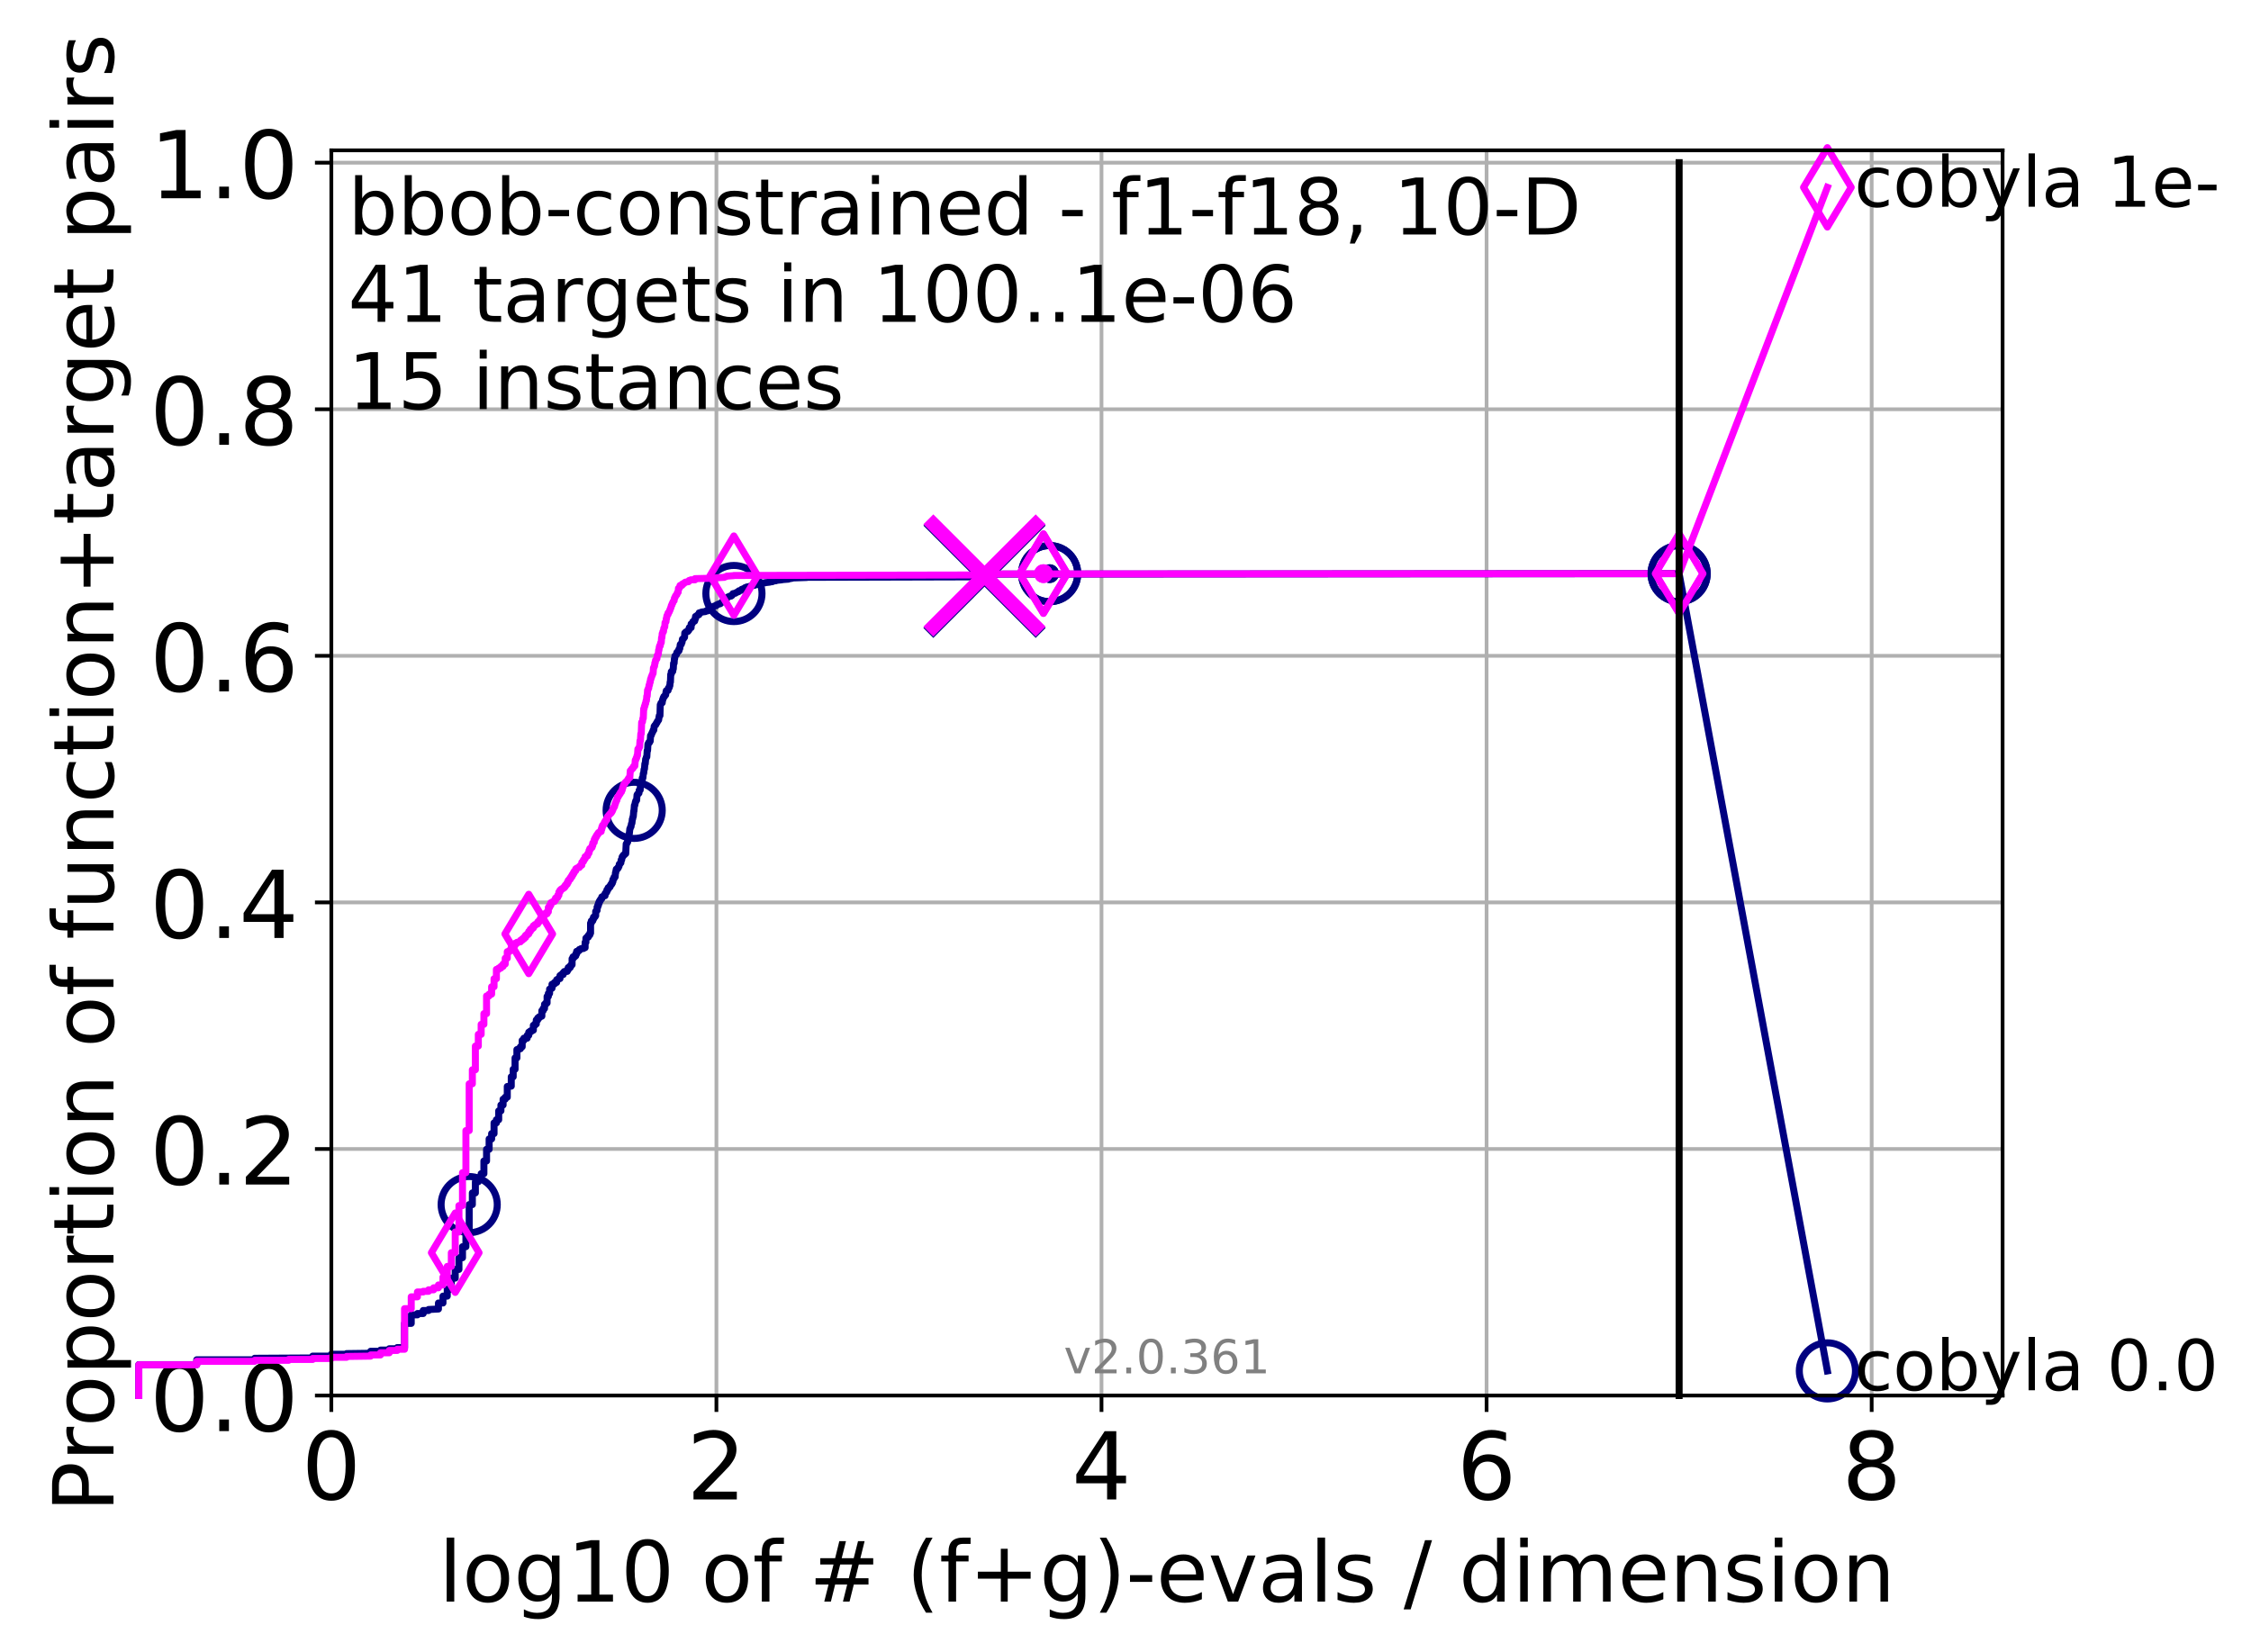 <?xml version="1.0" encoding="utf-8" standalone="no"?>
<!DOCTYPE svg PUBLIC "-//W3C//DTD SVG 1.1//EN"
  "http://www.w3.org/Graphics/SVG/1.1/DTD/svg11.dtd">
<!-- Created with matplotlib (http://matplotlib.org/) -->
<svg height="353pt" version="1.1" viewBox="0 0 481 353" width="481pt" xmlns="http://www.w3.org/2000/svg" xmlns:xlink="http://www.w3.org/1999/xlink">
 <defs>
  <style type="text/css">
*{stroke-linecap:butt;stroke-linejoin:round;}
  </style>
 </defs>
 <g id="figure_1">
  <g id="patch_1">
   <path d="M 0 353.222 
L 481.578 353.222 
L 481.578 0 
L 0 0 
z
" style="fill:#ffffff;"/>
  </g>
  <g id="axes_1">
   <g id="patch_2">
    <path d="M 70.8 298.245 
L 427.92 298.245 
L 427.92 32.133 
L 70.8 32.133 
z
" style="fill:#ffffff;"/>
   </g>
   <g id="matplotlib.axis_1">
    <g id="xtick_1">
     <g id="line2d_1">
      <path clip-path="url(#p3e6b90b624)" d="M 70.8 298.245 
L 70.8 32.133 
" style="fill:none;stroke:#b0b0b0;stroke-linecap:square;stroke-width:0.8;"/>
     </g>
     <g id="line2d_2">
      <defs>
       <path d="M 0 0 
L 0 3.5 
" id="m25ae0728e3" style="stroke:#000000;stroke-width:0.8;"/>
      </defs>
      <g>
       <use style="stroke:#000000;stroke-width:0.8;" x="70.8" xlink:href="#m25ae0728e3" y="298.245"/>
      </g>
     </g>
     <g id="text_1">
      <!-- 0 -->
      <defs>
       <path d="M 31.781 66.406 
Q 24.172 66.406 20.328 58.906 
Q 16.5 51.422 16.5 36.375 
Q 16.5 21.391 20.328 13.891 
Q 24.172 6.391 31.781 6.391 
Q 39.453 6.391 43.281 13.891 
Q 47.125 21.391 47.125 36.375 
Q 47.125 51.422 43.281 58.906 
Q 39.453 66.406 31.781 66.406 
z
M 31.781 74.219 
Q 44.047 74.219 50.516 64.516 
Q 56.984 54.828 56.984 36.375 
Q 56.984 17.969 50.516 8.266 
Q 44.047 -1.422 31.781 -1.422 
Q 19.531 -1.422 13.062 8.266 
Q 6.594 17.969 6.594 36.375 
Q 6.594 54.828 13.062 64.516 
Q 19.531 74.219 31.781 74.219 
z
" id="DejaVuSans-30"/>
      </defs>
      <g transform="translate(64.438 320.442)scale(0.2 -0.2)">
       <use xlink:href="#DejaVuSans-30"/>
      </g>
     </g>
    </g>
    <g id="xtick_2">
     <g id="line2d_3">
      <path clip-path="url(#p3e6b90b624)" d="M 153.086 298.245 
L 153.086 32.133 
" style="fill:none;stroke:#b0b0b0;stroke-linecap:square;stroke-width:0.8;"/>
     </g>
     <g id="line2d_4">
      <g>
       <use style="stroke:#000000;stroke-width:0.8;" x="153.086" xlink:href="#m25ae0728e3" y="298.245"/>
      </g>
     </g>
     <g id="text_2">
      <!-- 2 -->
      <defs>
       <path d="M 19.188 8.297 
L 53.609 8.297 
L 53.609 0 
L 7.328 0 
L 7.328 8.297 
Q 12.938 14.109 22.625 23.891 
Q 32.328 33.688 34.812 36.531 
Q 39.547 41.844 41.422 45.531 
Q 43.312 49.219 43.312 52.781 
Q 43.312 58.594 39.234 62.25 
Q 35.156 65.922 28.609 65.922 
Q 23.969 65.922 18.812 64.312 
Q 13.672 62.703 7.812 59.422 
L 7.812 69.391 
Q 13.766 71.781 18.938 73 
Q 24.125 74.219 28.422 74.219 
Q 39.75 74.219 46.484 68.547 
Q 53.219 62.891 53.219 53.422 
Q 53.219 48.922 51.531 44.891 
Q 49.859 40.875 45.406 35.406 
Q 44.188 33.984 37.641 27.219 
Q 31.109 20.453 19.188 8.297 
z
" id="DejaVuSans-32"/>
      </defs>
      <g transform="translate(146.723 320.442)scale(0.2 -0.2)">
       <use xlink:href="#DejaVuSans-32"/>
      </g>
     </g>
    </g>
    <g id="xtick_3">
     <g id="line2d_5">
      <path clip-path="url(#p3e6b90b624)" d="M 235.371 298.245 
L 235.371 32.133 
" style="fill:none;stroke:#b0b0b0;stroke-linecap:square;stroke-width:0.8;"/>
     </g>
     <g id="line2d_6">
      <g>
       <use style="stroke:#000000;stroke-width:0.8;" x="235.371" xlink:href="#m25ae0728e3" y="298.245"/>
      </g>
     </g>
     <g id="text_3">
      <!-- 4 -->
      <defs>
       <path d="M 37.797 64.312 
L 12.891 25.391 
L 37.797 25.391 
z
M 35.203 72.906 
L 47.609 72.906 
L 47.609 25.391 
L 58.016 25.391 
L 58.016 17.188 
L 47.609 17.188 
L 47.609 0 
L 37.797 0 
L 37.797 17.188 
L 4.891 17.188 
L 4.891 26.703 
z
" id="DejaVuSans-34"/>
      </defs>
      <g transform="translate(229.009 320.442)scale(0.2 -0.2)">
       <use xlink:href="#DejaVuSans-34"/>
      </g>
     </g>
    </g>
    <g id="xtick_4">
     <g id="line2d_7">
      <path clip-path="url(#p3e6b90b624)" d="M 317.657 298.245 
L 317.657 32.133 
" style="fill:none;stroke:#b0b0b0;stroke-linecap:square;stroke-width:0.8;"/>
     </g>
     <g id="line2d_8">
      <g>
       <use style="stroke:#000000;stroke-width:0.8;" x="317.657" xlink:href="#m25ae0728e3" y="298.245"/>
      </g>
     </g>
     <g id="text_4">
      <!-- 6 -->
      <defs>
       <path d="M 33.016 40.375 
Q 26.375 40.375 22.484 35.828 
Q 18.609 31.297 18.609 23.391 
Q 18.609 15.531 22.484 10.953 
Q 26.375 6.391 33.016 6.391 
Q 39.656 6.391 43.531 10.953 
Q 47.406 15.531 47.406 23.391 
Q 47.406 31.297 43.531 35.828 
Q 39.656 40.375 33.016 40.375 
z
M 52.594 71.297 
L 52.594 62.312 
Q 48.875 64.062 45.094 64.984 
Q 41.312 65.922 37.594 65.922 
Q 27.828 65.922 22.672 59.328 
Q 17.531 52.734 16.797 39.406 
Q 19.672 43.656 24.016 45.922 
Q 28.375 48.188 33.594 48.188 
Q 44.578 48.188 50.953 41.516 
Q 57.328 34.859 57.328 23.391 
Q 57.328 12.156 50.688 5.359 
Q 44.047 -1.422 33.016 -1.422 
Q 20.359 -1.422 13.672 8.266 
Q 6.984 17.969 6.984 36.375 
Q 6.984 53.656 15.188 63.938 
Q 23.391 74.219 37.203 74.219 
Q 40.922 74.219 44.703 73.484 
Q 48.484 72.75 52.594 71.297 
z
" id="DejaVuSans-36"/>
      </defs>
      <g transform="translate(311.295 320.442)scale(0.2 -0.2)">
       <use xlink:href="#DejaVuSans-36"/>
      </g>
     </g>
    </g>
    <g id="xtick_5">
     <g id="line2d_9">
      <path clip-path="url(#p3e6b90b624)" d="M 399.943 298.245 
L 399.943 32.133 
" style="fill:none;stroke:#b0b0b0;stroke-linecap:square;stroke-width:0.8;"/>
     </g>
     <g id="line2d_10">
      <g>
       <use style="stroke:#000000;stroke-width:0.8;" x="399.943" xlink:href="#m25ae0728e3" y="298.245"/>
      </g>
     </g>
     <g id="text_5">
      <!-- 8 -->
      <defs>
       <path d="M 31.781 34.625 
Q 24.75 34.625 20.719 30.859 
Q 16.703 27.094 16.703 20.516 
Q 16.703 13.922 20.719 10.156 
Q 24.75 6.391 31.781 6.391 
Q 38.812 6.391 42.859 10.172 
Q 46.922 13.969 46.922 20.516 
Q 46.922 27.094 42.891 30.859 
Q 38.875 34.625 31.781 34.625 
z
M 21.922 38.812 
Q 15.578 40.375 12.031 44.719 
Q 8.5 49.078 8.5 55.328 
Q 8.5 64.062 14.719 69.141 
Q 20.953 74.219 31.781 74.219 
Q 42.672 74.219 48.875 69.141 
Q 55.078 64.062 55.078 55.328 
Q 55.078 49.078 51.531 44.719 
Q 48 40.375 41.703 38.812 
Q 48.828 37.156 52.797 32.312 
Q 56.781 27.484 56.781 20.516 
Q 56.781 9.906 50.312 4.234 
Q 43.844 -1.422 31.781 -1.422 
Q 19.734 -1.422 13.25 4.234 
Q 6.781 9.906 6.781 20.516 
Q 6.781 27.484 10.781 32.312 
Q 14.797 37.156 21.922 38.812 
z
M 18.312 54.391 
Q 18.312 48.734 21.844 45.562 
Q 25.391 42.391 31.781 42.391 
Q 38.141 42.391 41.719 45.562 
Q 45.312 48.734 45.312 54.391 
Q 45.312 60.062 41.719 63.234 
Q 38.141 66.406 31.781 66.406 
Q 25.391 66.406 21.844 63.234 
Q 18.312 60.062 18.312 54.391 
z
" id="DejaVuSans-38"/>
      </defs>
      <g transform="translate(393.58 320.442)scale(0.2 -0.2)">
       <use xlink:href="#DejaVuSans-38"/>
      </g>
     </g>
    </g>
    <g id="text_6">
     <!-- log10 of # (f+g)-evals / dimension -->
     <defs>
      <path d="M 9.422 75.984 
L 18.406 75.984 
L 18.406 0 
L 9.422 0 
z
" id="DejaVuSans-6c"/>
      <path d="M 30.609 48.391 
Q 23.391 48.391 19.188 42.75 
Q 14.984 37.109 14.984 27.297 
Q 14.984 17.484 19.156 11.844 
Q 23.344 6.203 30.609 6.203 
Q 37.797 6.203 41.984 11.859 
Q 46.188 17.531 46.188 27.297 
Q 46.188 37.016 41.984 42.703 
Q 37.797 48.391 30.609 48.391 
z
M 30.609 56 
Q 42.328 56 49.016 48.375 
Q 55.719 40.766 55.719 27.297 
Q 55.719 13.875 49.016 6.219 
Q 42.328 -1.422 30.609 -1.422 
Q 18.844 -1.422 12.172 6.219 
Q 5.516 13.875 5.516 27.297 
Q 5.516 40.766 12.172 48.375 
Q 18.844 56 30.609 56 
z
" id="DejaVuSans-6f"/>
      <path d="M 45.406 27.984 
Q 45.406 37.75 41.375 43.109 
Q 37.359 48.484 30.078 48.484 
Q 22.859 48.484 18.828 43.109 
Q 14.797 37.75 14.797 27.984 
Q 14.797 18.266 18.828 12.891 
Q 22.859 7.516 30.078 7.516 
Q 37.359 7.516 41.375 12.891 
Q 45.406 18.266 45.406 27.984 
z
M 54.391 6.781 
Q 54.391 -7.172 48.188 -13.984 
Q 42 -20.797 29.203 -20.797 
Q 24.469 -20.797 20.266 -20.094 
Q 16.062 -19.391 12.109 -17.922 
L 12.109 -9.188 
Q 16.062 -11.328 19.922 -12.344 
Q 23.781 -13.375 27.781 -13.375 
Q 36.625 -13.375 41.016 -8.766 
Q 45.406 -4.156 45.406 5.172 
L 45.406 9.625 
Q 42.625 4.781 38.281 2.391 
Q 33.938 0 27.875 0 
Q 17.828 0 11.672 7.656 
Q 5.516 15.328 5.516 27.984 
Q 5.516 40.672 11.672 48.328 
Q 17.828 56 27.875 56 
Q 33.938 56 38.281 53.609 
Q 42.625 51.219 45.406 46.391 
L 45.406 54.688 
L 54.391 54.688 
z
" id="DejaVuSans-67"/>
      <path d="M 12.406 8.297 
L 28.516 8.297 
L 28.516 63.922 
L 10.984 60.406 
L 10.984 69.391 
L 28.422 72.906 
L 38.281 72.906 
L 38.281 8.297 
L 54.391 8.297 
L 54.391 0 
L 12.406 0 
z
" id="DejaVuSans-31"/>
      <path id="DejaVuSans-20"/>
      <path d="M 37.109 75.984 
L 37.109 68.5 
L 28.516 68.5 
Q 23.688 68.5 21.797 66.547 
Q 19.922 64.594 19.922 59.516 
L 19.922 54.688 
L 34.719 54.688 
L 34.719 47.703 
L 19.922 47.703 
L 19.922 0 
L 10.891 0 
L 10.891 47.703 
L 2.297 47.703 
L 2.297 54.688 
L 10.891 54.688 
L 10.891 58.5 
Q 10.891 67.625 15.141 71.797 
Q 19.391 75.984 28.609 75.984 
z
" id="DejaVuSans-66"/>
      <path d="M 51.125 44 
L 36.922 44 
L 32.812 27.688 
L 47.125 27.688 
z
M 43.797 71.781 
L 38.719 51.516 
L 52.984 51.516 
L 58.109 71.781 
L 65.922 71.781 
L 60.891 51.516 
L 76.125 51.516 
L 76.125 44 
L 58.984 44 
L 54.984 27.688 
L 70.516 27.688 
L 70.516 20.219 
L 53.078 20.219 
L 48 0 
L 40.188 0 
L 45.219 20.219 
L 30.906 20.219 
L 25.875 0 
L 18.016 0 
L 23.094 20.219 
L 7.719 20.219 
L 7.719 27.688 
L 24.906 27.688 
L 29 44 
L 13.281 44 
L 13.281 51.516 
L 30.906 51.516 
L 35.891 71.781 
z
" id="DejaVuSans-23"/>
      <path d="M 31 75.875 
Q 24.469 64.656 21.281 53.656 
Q 18.109 42.672 18.109 31.391 
Q 18.109 20.125 21.312 9.062 
Q 24.516 -2 31 -13.188 
L 23.188 -13.188 
Q 15.875 -1.703 12.234 9.375 
Q 8.594 20.453 8.594 31.391 
Q 8.594 42.281 12.203 53.312 
Q 15.828 64.359 23.188 75.875 
z
" id="DejaVuSans-28"/>
      <path d="M 46 62.703 
L 46 35.5 
L 73.188 35.5 
L 73.188 27.203 
L 46 27.203 
L 46 0 
L 37.797 0 
L 37.797 27.203 
L 10.594 27.203 
L 10.594 35.5 
L 37.797 35.5 
L 37.797 62.703 
z
" id="DejaVuSans-2b"/>
      <path d="M 8.016 75.875 
L 15.828 75.875 
Q 23.141 64.359 26.781 53.312 
Q 30.422 42.281 30.422 31.391 
Q 30.422 20.453 26.781 9.375 
Q 23.141 -1.703 15.828 -13.188 
L 8.016 -13.188 
Q 14.5 -2 17.703 9.062 
Q 20.906 20.125 20.906 31.391 
Q 20.906 42.672 17.703 53.656 
Q 14.5 64.656 8.016 75.875 
z
" id="DejaVuSans-29"/>
      <path d="M 4.891 31.391 
L 31.203 31.391 
L 31.203 23.391 
L 4.891 23.391 
z
" id="DejaVuSans-2d"/>
      <path d="M 56.203 29.594 
L 56.203 25.203 
L 14.891 25.203 
Q 15.484 15.922 20.484 11.062 
Q 25.484 6.203 34.422 6.203 
Q 39.594 6.203 44.453 7.469 
Q 49.312 8.734 54.109 11.281 
L 54.109 2.781 
Q 49.266 0.734 44.188 -0.344 
Q 39.109 -1.422 33.891 -1.422 
Q 20.797 -1.422 13.156 6.188 
Q 5.516 13.812 5.516 26.812 
Q 5.516 40.234 12.766 48.109 
Q 20.016 56 32.328 56 
Q 43.359 56 49.781 48.891 
Q 56.203 41.797 56.203 29.594 
z
M 47.219 32.234 
Q 47.125 39.594 43.094 43.984 
Q 39.062 48.391 32.422 48.391 
Q 24.906 48.391 20.391 44.141 
Q 15.875 39.891 15.188 32.172 
z
" id="DejaVuSans-65"/>
      <path d="M 2.984 54.688 
L 12.5 54.688 
L 29.594 8.797 
L 46.688 54.688 
L 56.203 54.688 
L 35.688 0 
L 23.484 0 
z
" id="DejaVuSans-76"/>
      <path d="M 34.281 27.484 
Q 23.391 27.484 19.188 25 
Q 14.984 22.516 14.984 16.5 
Q 14.984 11.719 18.141 8.906 
Q 21.297 6.109 26.703 6.109 
Q 34.188 6.109 38.703 11.406 
Q 43.219 16.703 43.219 25.484 
L 43.219 27.484 
z
M 52.203 31.203 
L 52.203 0 
L 43.219 0 
L 43.219 8.297 
Q 40.141 3.328 35.547 0.953 
Q 30.953 -1.422 24.312 -1.422 
Q 15.922 -1.422 10.953 3.297 
Q 6 8.016 6 15.922 
Q 6 25.141 12.172 29.828 
Q 18.359 34.516 30.609 34.516 
L 43.219 34.516 
L 43.219 35.406 
Q 43.219 41.609 39.141 45 
Q 35.062 48.391 27.688 48.391 
Q 23 48.391 18.547 47.266 
Q 14.109 46.141 10.016 43.891 
L 10.016 52.203 
Q 14.938 54.109 19.578 55.047 
Q 24.219 56 28.609 56 
Q 40.484 56 46.344 49.844 
Q 52.203 43.703 52.203 31.203 
z
" id="DejaVuSans-61"/>
      <path d="M 44.281 53.078 
L 44.281 44.578 
Q 40.484 46.531 36.375 47.5 
Q 32.281 48.484 27.875 48.484 
Q 21.188 48.484 17.844 46.438 
Q 14.5 44.391 14.5 40.281 
Q 14.5 37.156 16.891 35.375 
Q 19.281 33.594 26.516 31.984 
L 29.594 31.297 
Q 39.156 29.25 43.188 25.516 
Q 47.219 21.781 47.219 15.094 
Q 47.219 7.469 41.188 3.016 
Q 35.156 -1.422 24.609 -1.422 
Q 20.219 -1.422 15.453 -0.562 
Q 10.688 0.297 5.422 2 
L 5.422 11.281 
Q 10.406 8.688 15.234 7.391 
Q 20.062 6.109 24.812 6.109 
Q 31.156 6.109 34.562 8.281 
Q 37.984 10.453 37.984 14.406 
Q 37.984 18.062 35.516 20.016 
Q 33.062 21.969 24.703 23.781 
L 21.578 24.516 
Q 13.234 26.266 9.516 29.906 
Q 5.812 33.547 5.812 39.891 
Q 5.812 47.609 11.281 51.797 
Q 16.75 56 26.812 56 
Q 31.781 56 36.172 55.266 
Q 40.578 54.547 44.281 53.078 
z
" id="DejaVuSans-73"/>
      <path d="M 25.391 72.906 
L 33.688 72.906 
L 8.297 -9.281 
L 0 -9.281 
z
" id="DejaVuSans-2f"/>
      <path d="M 45.406 46.391 
L 45.406 75.984 
L 54.391 75.984 
L 54.391 0 
L 45.406 0 
L 45.406 8.203 
Q 42.578 3.328 38.25 0.953 
Q 33.938 -1.422 27.875 -1.422 
Q 17.969 -1.422 11.734 6.484 
Q 5.516 14.406 5.516 27.297 
Q 5.516 40.188 11.734 48.094 
Q 17.969 56 27.875 56 
Q 33.938 56 38.25 53.625 
Q 42.578 51.266 45.406 46.391 
z
M 14.797 27.297 
Q 14.797 17.391 18.875 11.75 
Q 22.953 6.109 30.078 6.109 
Q 37.203 6.109 41.297 11.75 
Q 45.406 17.391 45.406 27.297 
Q 45.406 37.203 41.297 42.844 
Q 37.203 48.484 30.078 48.484 
Q 22.953 48.484 18.875 42.844 
Q 14.797 37.203 14.797 27.297 
z
" id="DejaVuSans-64"/>
      <path d="M 9.422 54.688 
L 18.406 54.688 
L 18.406 0 
L 9.422 0 
z
M 9.422 75.984 
L 18.406 75.984 
L 18.406 64.594 
L 9.422 64.594 
z
" id="DejaVuSans-69"/>
      <path d="M 52 44.188 
Q 55.375 50.25 60.062 53.125 
Q 64.75 56 71.094 56 
Q 79.641 56 84.281 50.016 
Q 88.922 44.047 88.922 33.016 
L 88.922 0 
L 79.891 0 
L 79.891 32.719 
Q 79.891 40.578 77.094 44.375 
Q 74.312 48.188 68.609 48.188 
Q 61.625 48.188 57.562 43.547 
Q 53.516 38.922 53.516 30.906 
L 53.516 0 
L 44.484 0 
L 44.484 32.719 
Q 44.484 40.625 41.703 44.406 
Q 38.922 48.188 33.109 48.188 
Q 26.219 48.188 22.156 43.531 
Q 18.109 38.875 18.109 30.906 
L 18.109 0 
L 9.078 0 
L 9.078 54.688 
L 18.109 54.688 
L 18.109 46.188 
Q 21.188 51.219 25.484 53.609 
Q 29.781 56 35.688 56 
Q 41.656 56 45.828 52.969 
Q 50 49.953 52 44.188 
z
" id="DejaVuSans-6d"/>
      <path d="M 54.891 33.016 
L 54.891 0 
L 45.906 0 
L 45.906 32.719 
Q 45.906 40.484 42.875 44.328 
Q 39.844 48.188 33.797 48.188 
Q 26.516 48.188 22.312 43.547 
Q 18.109 38.922 18.109 30.906 
L 18.109 0 
L 9.078 0 
L 9.078 54.688 
L 18.109 54.688 
L 18.109 46.188 
Q 21.344 51.125 25.703 53.562 
Q 30.078 56 35.797 56 
Q 45.219 56 50.047 50.172 
Q 54.891 44.344 54.891 33.016 
z
" id="DejaVuSans-6e"/>
     </defs>
     <g transform="translate(93.753 342.279)scale(0.18 -0.18)">
      <use xlink:href="#DejaVuSans-6c"/>
      <use x="27.783" xlink:href="#DejaVuSans-6f"/>
      <use x="88.965" xlink:href="#DejaVuSans-67"/>
      <use x="152.441" xlink:href="#DejaVuSans-31"/>
      <use x="216.064" xlink:href="#DejaVuSans-30"/>
      <use x="279.688" xlink:href="#DejaVuSans-20"/>
      <use x="311.475" xlink:href="#DejaVuSans-6f"/>
      <use x="372.656" xlink:href="#DejaVuSans-66"/>
      <use x="407.861" xlink:href="#DejaVuSans-20"/>
      <use x="439.648" xlink:href="#DejaVuSans-23"/>
      <use x="523.438" xlink:href="#DejaVuSans-20"/>
      <use x="555.225" xlink:href="#DejaVuSans-28"/>
      <use x="594.238" xlink:href="#DejaVuSans-66"/>
      <use x="629.443" xlink:href="#DejaVuSans-2b"/>
      <use x="713.232" xlink:href="#DejaVuSans-67"/>
      <use x="776.709" xlink:href="#DejaVuSans-29"/>
      <use x="815.723" xlink:href="#DejaVuSans-2d"/>
      <use x="851.807" xlink:href="#DejaVuSans-65"/>
      <use x="913.33" xlink:href="#DejaVuSans-76"/>
      <use x="972.51" xlink:href="#DejaVuSans-61"/>
      <use x="1033.789" xlink:href="#DejaVuSans-6c"/>
      <use x="1061.572" xlink:href="#DejaVuSans-73"/>
      <use x="1113.672" xlink:href="#DejaVuSans-20"/>
      <use x="1145.459" xlink:href="#DejaVuSans-2f"/>
      <use x="1179.15" xlink:href="#DejaVuSans-20"/>
      <use x="1210.938" xlink:href="#DejaVuSans-64"/>
      <use x="1274.414" xlink:href="#DejaVuSans-69"/>
      <use x="1302.197" xlink:href="#DejaVuSans-6d"/>
      <use x="1399.609" xlink:href="#DejaVuSans-65"/>
      <use x="1461.133" xlink:href="#DejaVuSans-6e"/>
      <use x="1524.512" xlink:href="#DejaVuSans-73"/>
      <use x="1576.611" xlink:href="#DejaVuSans-69"/>
      <use x="1604.395" xlink:href="#DejaVuSans-6f"/>
      <use x="1665.576" xlink:href="#DejaVuSans-6e"/>
     </g>
    </g>
   </g>
   <g id="matplotlib.axis_2">
    <g id="ytick_1">
     <g id="line2d_11">
      <path clip-path="url(#p3e6b90b624)" d="M 70.8 298.245 
L 427.92 298.245 
" style="fill:none;stroke:#b0b0b0;stroke-linecap:square;stroke-width:0.8;"/>
     </g>
     <g id="line2d_12">
      <defs>
       <path d="M 0 0 
L -3.5 0 
" id="m18add2e2b4" style="stroke:#000000;stroke-width:0.8;"/>
      </defs>
      <g>
       <use style="stroke:#000000;stroke-width:0.8;" x="70.8" xlink:href="#m18add2e2b4" y="298.245"/>
      </g>
     </g>
     <g id="text_7">
      <!-- 0.0 -->
      <defs>
       <path d="M 10.688 12.406 
L 21 12.406 
L 21 0 
L 10.688 0 
z
" id="DejaVuSans-2e"/>
      </defs>
      <g transform="translate(31.994 305.844)scale(0.2 -0.2)">
       <use xlink:href="#DejaVuSans-30"/>
       <use x="63.623" xlink:href="#DejaVuSans-2e"/>
       <use x="95.41" xlink:href="#DejaVuSans-30"/>
      </g>
     </g>
    </g>
    <g id="ytick_2">
     <g id="line2d_13">
      <path clip-path="url(#p3e6b90b624)" d="M 70.8 245.55 
L 427.92 245.55 
" style="fill:none;stroke:#b0b0b0;stroke-linecap:square;stroke-width:0.8;"/>
     </g>
     <g id="line2d_14">
      <g>
       <use style="stroke:#000000;stroke-width:0.8;" x="70.8" xlink:href="#m18add2e2b4" y="245.55"/>
      </g>
     </g>
     <g id="text_8">
      <!-- 0.2 -->
      <g transform="translate(31.994 253.148)scale(0.2 -0.2)">
       <use xlink:href="#DejaVuSans-30"/>
       <use x="63.623" xlink:href="#DejaVuSans-2e"/>
       <use x="95.41" xlink:href="#DejaVuSans-32"/>
      </g>
     </g>
    </g>
    <g id="ytick_3">
     <g id="line2d_15">
      <path clip-path="url(#p3e6b90b624)" d="M 70.8 192.854 
L 427.92 192.854 
" style="fill:none;stroke:#b0b0b0;stroke-linecap:square;stroke-width:0.8;"/>
     </g>
     <g id="line2d_16">
      <g>
       <use style="stroke:#000000;stroke-width:0.8;" x="70.8" xlink:href="#m18add2e2b4" y="192.854"/>
      </g>
     </g>
     <g id="text_9">
      <!-- 0.4 -->
      <g transform="translate(31.994 200.453)scale(0.2 -0.2)">
       <use xlink:href="#DejaVuSans-30"/>
       <use x="63.623" xlink:href="#DejaVuSans-2e"/>
       <use x="95.41" xlink:href="#DejaVuSans-34"/>
      </g>
     </g>
    </g>
    <g id="ytick_4">
     <g id="line2d_17">
      <path clip-path="url(#p3e6b90b624)" d="M 70.8 140.159 
L 427.92 140.159 
" style="fill:none;stroke:#b0b0b0;stroke-linecap:square;stroke-width:0.8;"/>
     </g>
     <g id="line2d_18">
      <g>
       <use style="stroke:#000000;stroke-width:0.8;" x="70.8" xlink:href="#m18add2e2b4" y="140.159"/>
      </g>
     </g>
     <g id="text_10">
      <!-- 0.6 -->
      <g transform="translate(31.994 147.757)scale(0.2 -0.2)">
       <use xlink:href="#DejaVuSans-30"/>
       <use x="63.623" xlink:href="#DejaVuSans-2e"/>
       <use x="95.41" xlink:href="#DejaVuSans-36"/>
      </g>
     </g>
    </g>
    <g id="ytick_5">
     <g id="line2d_19">
      <path clip-path="url(#p3e6b90b624)" d="M 70.8 87.464 
L 427.92 87.464 
" style="fill:none;stroke:#b0b0b0;stroke-linecap:square;stroke-width:0.8;"/>
     </g>
     <g id="line2d_20">
      <g>
       <use style="stroke:#000000;stroke-width:0.8;" x="70.8" xlink:href="#m18add2e2b4" y="87.464"/>
      </g>
     </g>
     <g id="text_11">
      <!-- 0.8 -->
      <g transform="translate(31.994 95.062)scale(0.2 -0.2)">
       <use xlink:href="#DejaVuSans-30"/>
       <use x="63.623" xlink:href="#DejaVuSans-2e"/>
       <use x="95.41" xlink:href="#DejaVuSans-38"/>
      </g>
     </g>
    </g>
    <g id="ytick_6">
     <g id="line2d_21">
      <path clip-path="url(#p3e6b90b624)" d="M 70.8 34.768 
L 427.92 34.768 
" style="fill:none;stroke:#b0b0b0;stroke-linecap:square;stroke-width:0.8;"/>
     </g>
     <g id="line2d_22">
      <g>
       <use style="stroke:#000000;stroke-width:0.8;" x="70.8" xlink:href="#m18add2e2b4" y="34.768"/>
      </g>
     </g>
     <g id="text_12">
      <!-- 1.0 -->
      <g transform="translate(31.994 42.367)scale(0.2 -0.2)">
       <use xlink:href="#DejaVuSans-31"/>
       <use x="63.623" xlink:href="#DejaVuSans-2e"/>
       <use x="95.41" xlink:href="#DejaVuSans-30"/>
      </g>
     </g>
    </g>
    <g id="text_13">
     <!-- Proportion of function+target pairs -->
     <defs>
      <path d="M 19.672 64.797 
L 19.672 37.406 
L 32.078 37.406 
Q 38.969 37.406 42.719 40.969 
Q 46.484 44.531 46.484 51.125 
Q 46.484 57.672 42.719 61.234 
Q 38.969 64.797 32.078 64.797 
z
M 9.812 72.906 
L 32.078 72.906 
Q 44.344 72.906 50.609 67.359 
Q 56.891 61.812 56.891 51.125 
Q 56.891 40.328 50.609 34.812 
Q 44.344 29.297 32.078 29.297 
L 19.672 29.297 
L 19.672 0 
L 9.812 0 
z
" id="DejaVuSans-50"/>
      <path d="M 41.109 46.297 
Q 39.594 47.172 37.812 47.578 
Q 36.031 48 33.891 48 
Q 26.266 48 22.188 43.047 
Q 18.109 38.094 18.109 28.812 
L 18.109 0 
L 9.078 0 
L 9.078 54.688 
L 18.109 54.688 
L 18.109 46.188 
Q 20.953 51.172 25.484 53.578 
Q 30.031 56 36.531 56 
Q 37.453 56 38.578 55.875 
Q 39.703 55.766 41.062 55.516 
z
" id="DejaVuSans-72"/>
      <path d="M 18.109 8.203 
L 18.109 -20.797 
L 9.078 -20.797 
L 9.078 54.688 
L 18.109 54.688 
L 18.109 46.391 
Q 20.953 51.266 25.266 53.625 
Q 29.594 56 35.594 56 
Q 45.562 56 51.781 48.094 
Q 58.016 40.188 58.016 27.297 
Q 58.016 14.406 51.781 6.484 
Q 45.562 -1.422 35.594 -1.422 
Q 29.594 -1.422 25.266 0.953 
Q 20.953 3.328 18.109 8.203 
z
M 48.688 27.297 
Q 48.688 37.203 44.609 42.844 
Q 40.531 48.484 33.406 48.484 
Q 26.266 48.484 22.188 42.844 
Q 18.109 37.203 18.109 27.297 
Q 18.109 17.391 22.188 11.75 
Q 26.266 6.109 33.406 6.109 
Q 40.531 6.109 44.609 11.75 
Q 48.688 17.391 48.688 27.297 
z
" id="DejaVuSans-70"/>
      <path d="M 18.312 70.219 
L 18.312 54.688 
L 36.812 54.688 
L 36.812 47.703 
L 18.312 47.703 
L 18.312 18.016 
Q 18.312 11.328 20.141 9.422 
Q 21.969 7.516 27.594 7.516 
L 36.812 7.516 
L 36.812 0 
L 27.594 0 
Q 17.188 0 13.234 3.875 
Q 9.281 7.766 9.281 18.016 
L 9.281 47.703 
L 2.688 47.703 
L 2.688 54.688 
L 9.281 54.688 
L 9.281 70.219 
z
" id="DejaVuSans-74"/>
      <path d="M 8.5 21.578 
L 8.5 54.688 
L 17.484 54.688 
L 17.484 21.922 
Q 17.484 14.156 20.5 10.266 
Q 23.531 6.391 29.594 6.391 
Q 36.859 6.391 41.078 11.031 
Q 45.312 15.672 45.312 23.688 
L 45.312 54.688 
L 54.297 54.688 
L 54.297 0 
L 45.312 0 
L 45.312 8.406 
Q 42.047 3.422 37.719 1 
Q 33.406 -1.422 27.688 -1.422 
Q 18.266 -1.422 13.375 4.438 
Q 8.5 10.297 8.5 21.578 
z
M 31.109 56 
z
" id="DejaVuSans-75"/>
      <path d="M 48.781 52.594 
L 48.781 44.188 
Q 44.969 46.297 41.141 47.344 
Q 37.312 48.391 33.406 48.391 
Q 24.656 48.391 19.812 42.844 
Q 14.984 37.312 14.984 27.297 
Q 14.984 17.281 19.812 11.734 
Q 24.656 6.203 33.406 6.203 
Q 37.312 6.203 41.141 7.25 
Q 44.969 8.297 48.781 10.406 
L 48.781 2.094 
Q 45.016 0.344 40.984 -0.531 
Q 36.969 -1.422 32.422 -1.422 
Q 20.062 -1.422 12.781 6.344 
Q 5.516 14.109 5.516 27.297 
Q 5.516 40.672 12.859 48.328 
Q 20.219 56 33.016 56 
Q 37.156 56 41.109 55.141 
Q 45.062 54.297 48.781 52.594 
z
" id="DejaVuSans-63"/>
     </defs>
     <g transform="translate(24.25 323.179)rotate(-90)scale(0.18 -0.18)">
      <use xlink:href="#DejaVuSans-50"/>
      <use x="60.287" xlink:href="#DejaVuSans-72"/>
      <use x="101.369" xlink:href="#DejaVuSans-6f"/>
      <use x="162.551" xlink:href="#DejaVuSans-70"/>
      <use x="226.027" xlink:href="#DejaVuSans-6f"/>
      <use x="287.209" xlink:href="#DejaVuSans-72"/>
      <use x="328.322" xlink:href="#DejaVuSans-74"/>
      <use x="367.531" xlink:href="#DejaVuSans-69"/>
      <use x="395.314" xlink:href="#DejaVuSans-6f"/>
      <use x="456.496" xlink:href="#DejaVuSans-6e"/>
      <use x="519.875" xlink:href="#DejaVuSans-20"/>
      <use x="551.662" xlink:href="#DejaVuSans-6f"/>
      <use x="612.844" xlink:href="#DejaVuSans-66"/>
      <use x="648.049" xlink:href="#DejaVuSans-20"/>
      <use x="679.836" xlink:href="#DejaVuSans-66"/>
      <use x="715.041" xlink:href="#DejaVuSans-75"/>
      <use x="778.42" xlink:href="#DejaVuSans-6e"/>
      <use x="841.799" xlink:href="#DejaVuSans-63"/>
      <use x="896.779" xlink:href="#DejaVuSans-74"/>
      <use x="935.988" xlink:href="#DejaVuSans-69"/>
      <use x="963.771" xlink:href="#DejaVuSans-6f"/>
      <use x="1024.953" xlink:href="#DejaVuSans-6e"/>
      <use x="1088.332" xlink:href="#DejaVuSans-2b"/>
      <use x="1172.121" xlink:href="#DejaVuSans-74"/>
      <use x="1211.33" xlink:href="#DejaVuSans-61"/>
      <use x="1272.609" xlink:href="#DejaVuSans-72"/>
      <use x="1313.707" xlink:href="#DejaVuSans-67"/>
      <use x="1377.184" xlink:href="#DejaVuSans-65"/>
      <use x="1438.707" xlink:href="#DejaVuSans-74"/>
      <use x="1477.916" xlink:href="#DejaVuSans-20"/>
      <use x="1509.703" xlink:href="#DejaVuSans-70"/>
      <use x="1573.18" xlink:href="#DejaVuSans-61"/>
      <use x="1634.459" xlink:href="#DejaVuSans-69"/>
      <use x="1662.242" xlink:href="#DejaVuSans-72"/>
      <use x="1703.355" xlink:href="#DejaVuSans-73"/>
     </g>
    </g>
   </g>
   <g id="line2d_23">
    <defs>
     <path d="M 0 1.5 
C 0.398 1.5 0.779 1.342 1.061 1.061 
C 1.342 0.779 1.5 0.398 1.5 0 
C 1.5 -0.398 1.342 -0.779 1.061 -1.061 
C 0.779 -1.342 0.398 -1.5 0 -1.5 
C -0.398 -1.5 -0.779 -1.342 -1.061 -1.061 
C -1.342 -0.779 -1.5 -0.398 -1.5 0 
C -1.5 0.398 -1.342 0.779 -1.061 1.061 
C -0.779 1.342 -0.398 1.5 0 1.5 
z
" id="mce3cd0fd0b" style="stroke:#000080;"/>
    </defs>
    <g>
     <use style="fill:#000080;stroke:#000080;" x="224.293" xlink:href="#mce3cd0fd0b" y="122.594"/>
     <use style="fill:#000080;stroke:#000080;" x="224.293" xlink:href="#mce3cd0fd0b" y="122.594"/>
    </g>
   </g>
   <g id="line2d_24">
    <path d="M 29.657 298.245 
L 29.657 291.641 
L 42.042 291.641 
L 42.042 290.605 
L 54.428 290.605 
L 54.428 290.284 
L 66.813 290.213 
L 66.813 289.82 
L 70.8 289.82 
L 70.8 289.427 
L 74.058 289.427 
L 74.058 289.284 
L 79.198 289.213 
L 79.198 288.784 
L 81.303 288.784 
L 81.303 288.535 
L 83.185 288.535 
L 83.185 288.249 
L 84.888 288.249 
L 84.888 287.999 
L 86.443 287.999 
L 86.443 282.822 
L 87.873 282.822 
L 87.873 281.002 
L 89.197 281.002 
L 89.197 280.716 
L 90.43 280.716 
L 90.43 280.073 
L 91.583 280.073 
L 91.583 279.859 
L 93.688 279.752 
L 93.688 278.467 
L 94.654 278.467 
L 94.654 277.003 
L 95.57 277.003 
L 95.57 275.504 
L 96.442 275.504 
L 96.442 273.147 
L 97.273 273.147 
L 97.273 271.291 
L 98.068 271.291 
L 98.068 268.792 
L 98.828 268.792 
L 98.828 266.435 
L 99.558 266.435 
L 99.558 263.401 
L 100.258 263.401 
L 100.258 257.439 
L 100.933 257.439 
L 100.933 254.939 
L 101.583 254.939 
L 101.583 252.547 
L 102.21 252.547 
L 102.21 251.691 
L 102.815 251.691 
L 102.815 250.834 
L 103.401 250.834 
L 103.401 248.12 
L 103.969 248.12 
L 103.969 245.621 
L 104.518 245.621 
L 104.518 243.408 
L 105.052 243.408 
L 105.052 242.265 
L 105.57 242.265 
L 105.57 239.98 
L 106.073 239.98 
L 106.073 239.302 
L 106.563 239.302 
L 106.563 237.41 
L 107.039 237.41 
L 107.039 236.16 
L 107.503 236.16 
L 107.503 234.911 
L 107.956 234.911 
L 107.956 234.482 
L 108.397 234.482 
L 108.397 232.198 
L 109.248 232.126 
L 109.248 230.127 
L 109.659 230.127 
L 109.659 228.52 
L 110.06 228.52 
L 110.06 226.093 
L 110.453 226.093 
L 110.453 224.308 
L 110.837 224.308 
L 110.837 224.129 
L 111.213 224.129 
L 111.213 223.701 
L 111.582 223.701 
L 111.582 222.344 
L 111.943 222.344 
L 111.943 221.88 
L 112.644 221.88 
L 112.644 221.273 
L 112.984 221.273 
L 112.984 220.595 
L 113.318 220.595 
L 113.318 220.345 
L 113.646 220.345 
L 113.646 220.166 
L 113.968 220.166 
L 113.968 219.131 
L 114.284 219.131 
L 114.284 218.845 
L 114.595 218.845 
L 114.595 217.988 
L 114.9 217.988 
L 114.9 217.56 
L 115.201 217.56 
L 115.201 217.31 
L 115.496 217.31 
L 115.496 217.167 
L 115.786 217.167 
L 115.786 215.989 
L 116.072 215.989 
L 116.072 215.525 
L 116.354 215.525 
L 116.354 214.632 
L 116.631 214.632 
L 116.631 214.347 
L 116.904 214.347 
L 116.904 212.954 
L 117.172 212.954 
L 117.172 212.312 
L 117.437 212.312 
L 117.437 211.384 
L 117.698 211.384 
L 117.698 211.205 
L 117.955 211.205 
L 117.955 210.348 
L 118.458 210.313 
L 118.458 209.991 
L 118.948 209.956 
L 118.948 209.384 
L 119.188 209.384 
L 119.188 209.241 
L 119.658 209.134 
L 119.658 208.492 
L 119.889 208.492 
L 119.889 208.313 
L 120.341 208.278 
L 120.341 207.885 
L 120.563 207.885 
L 120.563 207.635 
L 121.213 207.599 
L 121.213 207.242 
L 121.424 207.242 
L 121.424 206.778 
L 121.84 206.778 
L 121.84 206.421 
L 122.044 206.421 
L 122.044 206.171 
L 122.246 206.171 
L 122.246 204.886 
L 122.445 204.886 
L 122.445 204.493 
L 122.838 204.457 
L 122.838 204.279 
L 123.031 204.279 
L 123.031 203.851 
L 123.222 203.851 
L 123.222 203.315 
L 123.599 203.279 
L 123.599 203.137 
L 123.784 203.137 
L 123.784 202.922 
L 124.149 202.815 
L 124.149 202.744 
L 124.682 202.708 
L 124.682 202.53 
L 125.029 202.53 
L 125.029 201.387 
L 125.2 201.387 
L 125.2 200.495 
L 125.369 200.495 
L 125.369 200.316 
L 125.703 200.28 
L 125.703 199.923 
L 126.031 199.816 
L 126.031 199.424 
L 126.193 199.424 
L 126.193 197.281 
L 126.353 197.281 
L 126.353 196.817 
L 126.669 196.782 
L 126.669 196.425 
L 126.825 196.425 
L 126.825 195.996 
L 127.133 195.961 
L 127.133 195.711 
L 127.286 195.711 
L 127.286 194.782 
L 127.436 194.782 
L 127.436 194.568 
L 127.586 194.568 
L 127.586 193.854 
L 127.734 193.854 
L 127.734 193.461 
L 127.881 193.461 
L 127.881 193.033 
L 128.027 193.033 
L 128.027 192.676 
L 128.172 192.676 
L 128.172 192.426 
L 128.315 192.426 
L 128.315 192.212 
L 128.458 192.212 
L 128.458 192.033 
L 128.599 192.033 
L 128.599 191.676 
L 128.878 191.569 
L 128.878 191.534 
L 129.289 191.426 
L 129.289 190.962 
L 129.424 190.962 
L 129.424 190.891 
L 129.424 190.784 
L 129.558 190.784 
L 129.558 190.57 
L 129.69 190.57 
L 129.69 190.177 
L 129.953 190.07 
L 129.953 189.713 
L 130.212 189.641 
L 130.212 189.57 
L 130.34 189.57 
L 130.34 189.32 
L 130.467 189.32 
L 130.531 188.999 
L 130.719 188.963 
L 130.719 188.892 
L 130.719 188.749 
L 130.844 188.749 
L 130.844 188.642 
L 130.844 188.427 
L 130.967 188.427 
L 130.967 187.963 
L 131.09 187.963 
L 131.09 187.785 
L 131.212 187.785 
L 131.212 187.464 
L 131.453 187.392 
L 131.453 187.356 
L 131.513 186.5 
L 131.573 186.5 
L 131.632 186 
L 131.692 186 
L 131.692 185.75 
L 131.985 185.678 
L 132.043 185.393 
L 132.159 185.393 
L 132.216 185.143 
L 132.274 185.143 
L 132.331 184.679 
L 132.501 184.607 
L 132.501 184.5 
L 132.67 184.393 
L 132.726 183.786 
L 132.837 183.786 
L 132.948 183.108 
L 133.113 183.037 
L 133.167 182.787 
L 133.438 182.68 
L 133.491 182.465 
L 133.704 182.43 
L 133.809 180.359 
L 133.914 180.359 
L 134.018 179.966 
L 134.122 179.966 
L 134.225 178.681 
L 134.327 178.681 
L 134.429 178.181 
L 134.48 178.181 
L 134.581 177.146 
L 134.631 177.146 
L 134.731 176.753 
L 134.831 176.682 
L 134.93 176.039 
L 135.028 175.932 
L 135.126 175.039 
L 135.175 175.039 
L 135.272 174.504 
L 135.32 174.504 
L 135.417 173.326 
L 135.465 173.326 
L 135.56 172.112 
L 135.655 172.076 
L 135.75 171.469 
L 135.797 171.469 
L 135.844 171.148 
L 136.03 171.041 
L 136.123 169.898 
L 136.215 169.898 
L 136.215 169.72 
L 136.398 169.648 
L 136.489 169.506 
L 136.534 169.506 
L 136.579 168.899 
L 136.802 168.827 
L 136.802 168.792 
L 136.847 167.506 
L 137.023 167.435 
L 137.111 167.292 
L 137.198 167.292 
L 137.241 166.257 
L 137.371 166.257 
L 137.457 165.329 
L 137.543 165.257 
L 137.628 164.436 
L 137.712 164.329 
L 137.797 163.222 
L 137.88 163.222 
L 137.964 162.223 
L 138.047 162.115 
L 138.13 161.758 
L 138.212 161.758 
L 138.294 160.402 
L 138.376 160.402 
L 138.457 159.009 
L 138.538 159.009 
L 138.618 158.688 
L 138.778 158.688 
L 138.818 158.438 
L 138.937 158.403 
L 139.015 157.189 
L 139.172 157.117 
L 139.249 156.76 
L 139.327 156.725 
L 139.404 156.439 
L 139.519 156.332 
L 139.557 156.046 
L 139.709 156.011 
L 139.784 155.225 
L 139.896 155.154 
L 139.934 155.011 
L 140.119 154.904 
L 140.23 154.582 
L 140.376 154.475 
L 140.449 154.19 
L 140.593 154.083 
L 140.665 153.868 
L 140.736 153.868 
L 140.843 153.119 
L 140.878 153.119 
L 140.878 152.94 
L 141.019 152.94 
L 141.089 150.62 
L 141.159 150.62 
L 141.229 150.263 
L 141.504 150.191 
L 141.572 149.549 
L 141.64 149.549 
L 141.708 149.156 
L 141.775 149.156 
L 141.842 148.87 
L 141.976 148.87 
L 142.076 148.62 
L 142.24 148.513 
L 142.306 147.906 
L 142.371 147.906 
L 142.371 147.621 
L 142.757 147.549 
L 142.821 147.049 
L 143.01 146.942 
L 143.073 146.55 
L 143.136 146.55 
L 143.198 145.764 
L 143.26 145.764 
L 143.322 144.122 
L 143.445 144.051 
L 143.445 143.551 
L 143.749 143.479 
L 143.809 142.944 
L 143.869 142.944 
L 143.928 141.766 
L 144.047 141.73 
L 144.107 140.766 
L 144.165 140.766 
L 144.224 140.195 
L 144.37 140.088 
L 144.457 139.945 
L 144.573 139.838 
L 144.63 139.445 
L 144.802 139.374 
L 144.83 139.231 
L 144.915 139.231 
L 144.915 139.088 
L 145.083 139.088 
L 145.083 138.731 
L 145.25 138.624 
L 145.361 137.731 
L 145.58 137.696 
L 145.688 137.267 
L 145.742 137.267 
L 145.823 136.589 
L 146.063 136.482 
L 146.168 136.232 
L 146.273 136.196 
L 146.326 135.268 
L 146.507 135.161 
L 146.533 135.054 
L 146.991 134.947 
L 146.991 134.732 
L 147.191 134.697 
L 147.29 134.125 
L 147.681 134.125 
L 147.681 133.34 
L 147.874 133.34 
L 147.969 133.09 
L 148.017 133.09 
L 148.064 132.84 
L 148.439 132.733 
L 148.508 132.233 
L 148.623 132.233 
L 148.623 131.733 
L 148.919 131.626 
L 148.987 131.484 
L 149.343 131.376 
L 149.387 130.984 
L 149.864 130.877 
L 149.906 130.805 
L 150.741 130.698 
L 150.842 130.591 
L 151.203 130.555 
L 151.243 130.341 
L 151.381 130.234 
L 151.459 130.163 
L 151.693 130.091 
L 151.77 129.806 
L 152.226 129.698 
L 152.226 129.663 
L 152.615 129.556 
L 152.615 129.52 
L 153.032 129.449 
L 153.032 129.413 
L 153.068 129.306 
L 153.404 129.199 
L 153.44 129.127 
L 153.923 129.02 
L 154.008 128.913 
L 154.127 128.806 
L 154.211 128.699 
L 154.675 128.592 
L 154.74 128.52 
L 154.886 128.449 
L 154.983 128.199 
L 155.174 128.199 
L 155.27 127.806 
L 155.38 127.699 
L 155.443 127.628 
L 155.753 127.521 
L 155.815 127.449 
L 156.239 127.378 
L 156.239 127.271 
L 156.433 127.235 
L 156.492 127.092 
L 156.58 127.021 
L 156.609 126.878 
L 157.158 126.771 
L 157.258 126.664 
L 157.538 126.557 
L 157.538 126.521 
L 157.829 126.45 
L 157.883 126.271 
L 158.382 126.164 
L 158.488 125.95 
L 158.841 125.878 
L 158.841 125.807 
L 159.174 125.736 
L 159.2 125.593 
L 159.551 125.521 
L 159.551 125.45 
L 160.223 125.343 
L 160.223 125.307 
L 160.567 125.2 
L 160.567 125.164 
L 161.214 125.093 
L 161.214 125.022 
L 161.827 124.914 
L 161.86 124.843 
L 162.504 124.736 
L 162.588 124.665 
L 163.489 124.557 
L 163.489 124.522 
L 164.46 124.415 
L 164.46 124.379 
L 165.046 124.308 
L 165.155 124.2 
L 165.903 124.093 
L 166.008 124.022 
L 167.06 123.915 
L 167.06 123.879 
L 168.474 123.772 
L 168.557 123.701 
L 169.228 123.594 
L 169.25 123.522 
L 172.391 123.415 
L 172.391 123.379 
L 210.687 123.272 
L 210.795 123.201 
L 211.02 123.094 
L 211.106 123.022 
L 211.343 122.915 
L 211.392 122.844 
L 212.613 122.737 
L 212.613 122.701 
L 358.8 122.594 
L 358.8 122.594 
" style="fill:none;stroke:#000080;stroke-linecap:square;stroke-width:1.5;"/>
   </g>
   <g id="line2d_25">
    <defs>
     <path d="M 0 6 
C 1.591 6 3.117 5.368 4.243 4.243 
C 5.368 3.117 6 1.591 6 0 
C 6 -1.591 5.368 -3.117 4.243 -4.243 
C 3.117 -5.368 1.591 -6 0 -6 
C -1.591 -6 -3.117 -5.368 -4.243 -4.243 
C -5.368 -3.117 -6 -1.591 -6 0 
C -6 1.591 -5.368 3.117 -4.243 4.243 
C -3.117 5.368 -1.591 6 0 6 
z
" id="m16bd520fa0" style="stroke:#000080;stroke-width:1.5;"/>
    </defs>
    <g>
     <use style="fill:none;stroke:#000080;stroke-width:1.5;" x="100.258" xlink:href="#m16bd520fa0" y="257.439"/>
     <use style="fill:none;stroke:#000080;stroke-width:1.5;" x="135.512" xlink:href="#m16bd520fa0" y="173.183"/>
     <use style="fill:none;stroke:#000080;stroke-width:1.5;" x="156.828" xlink:href="#m16bd520fa0" y="126.842"/>
     <use style="fill:none;stroke:#000080;stroke-width:1.5;" x="224.293" xlink:href="#m16bd520fa0" y="122.594"/>
     <use style="fill:none;stroke:#000080;stroke-width:1.5;" x="224.293" xlink:href="#m16bd520fa0" y="122.594"/>
     <use style="fill:none;stroke:#000080;stroke-width:1.5;" x="358.8" xlink:href="#m16bd520fa0" y="122.594"/>
    </g>
   </g>
   <g id="line2d_26"/>
   <g id="line2d_27">
    <path clip-path="url(#p3e6b90b624)" d="M 210.371 123.272 
" style="fill:none;stroke:#000080;stroke-linecap:square;stroke-width:1.5;"/>
    <defs>
     <path d="M -12 12 
L 12 -12 
M -12 -12 
L 12 12 
" id="m9b41d70bcf" style="stroke:#000080;stroke-width:3;"/>
    </defs>
    <g clip-path="url(#p3e6b90b624)">
     <use style="fill:#000080;stroke:#000080;stroke-width:3;" x="210.371" xlink:href="#m9b41d70bcf" y="123.272"/>
    </g>
   </g>
   <g id="line2d_28">
    <defs>
     <path d="M 0 1.5 
C 0.398 1.5 0.779 1.342 1.061 1.061 
C 1.342 0.779 1.5 0.398 1.5 0 
C 1.5 -0.398 1.342 -0.779 1.061 -1.061 
C 0.779 -1.342 0.398 -1.5 0 -1.5 
C -0.398 -1.5 -0.779 -1.342 -1.061 -1.061 
C -1.342 -0.779 -1.5 -0.398 -1.5 0 
C -1.5 0.398 -1.342 0.779 -1.061 1.061 
C -0.779 1.342 -0.398 1.5 0 1.5 
z
" id="mdb12ae25b4" style="stroke:#ff00ff;"/>
    </defs>
    <g>
     <use style="fill:#ff00ff;stroke:#ff00ff;" x="222.965" xlink:href="#mdb12ae25b4" y="122.594"/>
     <use style="fill:#ff00ff;stroke:#ff00ff;" x="222.965" xlink:href="#mdb12ae25b4" y="122.594"/>
    </g>
   </g>
   <g id="line2d_29">
    <path d="M 29.657 298.245 
L 29.657 291.676 
L 42.042 291.676 
L 42.042 290.927 
L 54.428 290.927 
L 54.428 290.712 
L 61.673 290.712 
L 61.673 290.534 
L 66.813 290.534 
L 66.813 290.32 
L 70.8 290.32 
L 70.8 290.07 
L 74.058 290.07 
L 74.058 289.891 
L 79.198 289.82 
L 79.198 289.57 
L 81.303 289.57 
L 81.303 289.106 
L 83.185 289.106 
L 83.185 288.606 
L 84.888 288.606 
L 84.888 288.356 
L 86.443 288.356 
L 86.443 279.681 
L 87.873 279.681 
L 87.873 277.146 
L 89.197 277.146 
L 89.197 276.11 
L 90.43 276.11 
L 90.43 275.968 
L 91.583 275.968 
L 91.583 275.646 
L 92.667 275.646 
L 92.667 275.218 
L 93.688 275.218 
L 93.688 274.611 
L 94.654 274.611 
L 94.654 272.933 
L 95.57 272.933 
L 95.57 270.648 
L 96.442 270.648 
L 96.442 267.721 
L 97.273 267.721 
L 97.273 263.294 
L 98.068 263.294 
L 98.068 257.653 
L 98.828 257.653 
L 98.828 250.62 
L 99.558 250.62 
L 99.558 241.623 
L 100.258 241.623 
L 100.258 231.626 
L 100.933 231.626 
L 100.933 228.627 
L 101.583 228.627 
L 101.583 223.558 
L 102.21 223.558 
L 102.21 221.059 
L 102.815 221.059 
L 102.815 218.917 
L 103.401 218.917 
L 103.401 216.632 
L 103.969 216.632 
L 103.969 212.847 
L 104.518 212.847 
L 104.518 212.455 
L 105.052 212.455 
L 105.052 210.884 
L 105.57 210.884 
L 105.57 209.17 
L 106.073 209.17 
L 106.073 207.171 
L 106.563 207.171 
L 106.563 206.885 
L 107.039 206.885 
L 107.039 206.528 
L 107.503 206.528 
L 107.503 206.028 
L 107.956 206.028 
L 107.956 204.779 
L 108.397 204.779 
L 108.397 203.386 
L 108.827 203.386 
L 108.827 203.137 
L 109.248 203.137 
L 109.248 202.422 
L 109.659 202.422 
L 109.659 202.03 
L 110.06 202.03 
L 110.06 201.601 
L 110.453 201.601 
L 110.453 201.387 
L 111.213 201.28 
L 111.213 200.959 
L 111.582 200.959 
L 111.582 200.673 
L 111.943 200.673 
L 111.943 200.352 
L 112.297 200.352 
L 112.297 199.888 
L 112.644 199.888 
L 112.644 199.602 
L 112.984 199.602 
L 112.984 199.067 
L 113.318 199.067 
L 113.318 198.602 
L 113.646 198.602 
L 113.646 198.317 
L 113.968 198.317 
L 113.968 197.853 
L 114.284 197.853 
L 114.284 197.603 
L 114.595 197.603 
L 114.595 197.46 
L 114.9 197.46 
L 114.9 197.032 
L 115.201 197.032 
L 115.201 196.71 
L 115.496 196.71 
L 115.496 196.21 
L 115.786 196.21 
L 115.786 196.032 
L 116.072 196.032 
L 116.072 195.675 
L 116.354 195.675 
L 116.354 195.282 
L 116.904 195.282 
L 116.904 194.854 
L 117.172 194.854 
L 117.172 193.926 
L 117.437 193.926 
L 117.437 193.461 
L 117.698 193.461 
L 117.698 192.926 
L 117.955 192.926 
L 117.955 192.783 
L 118.458 192.676 
L 118.458 192.39 
L 118.705 192.39 
L 118.705 191.926 
L 118.948 191.926 
L 118.948 191.783 
L 119.188 191.783 
L 119.188 191.319 
L 119.424 191.319 
L 119.424 190.641 
L 119.658 190.641 
L 119.658 190.248 
L 119.889 190.248 
L 119.889 190.034 
L 120.116 190.034 
L 120.116 189.891 
L 120.341 189.891 
L 120.341 189.748 
L 120.563 189.748 
L 120.563 189.499 
L 120.782 189.499 
L 120.782 189.177 
L 120.999 189.177 
L 120.999 188.963 
L 121.213 188.963 
L 121.213 188.57 
L 121.424 188.57 
L 121.424 188.142 
L 121.633 188.142 
L 121.633 187.928 
L 121.84 187.928 
L 121.84 187.606 
L 122.044 187.606 
L 122.044 187.321 
L 122.246 187.321 
L 122.246 186.964 
L 122.445 186.964 
L 122.445 186.642 
L 122.643 186.642 
L 122.643 186.285 
L 122.838 186.285 
L 122.838 186.071 
L 123.031 186.071 
L 123.031 185.678 
L 123.222 185.678 
L 123.222 185.536 
L 123.599 185.429 
L 123.599 185.393 
L 123.784 185.393 
L 123.784 185.179 
L 123.967 185.179 
L 123.967 185 
L 124.328 184.893 
L 124.328 184.286 
L 124.506 184.286 
L 124.506 184.108 
L 124.682 184.108 
L 124.682 183.751 
L 124.856 183.751 
L 124.856 183.536 
L 125.029 183.536 
L 125.029 183.072 
L 125.369 183.037 
L 125.369 182.929 
L 125.537 182.929 
L 125.537 182.537 
L 125.703 182.537 
L 125.703 182.287 
L 125.868 182.287 
L 125.868 181.751 
L 126.031 181.751 
L 126.031 181.359 
L 126.353 181.251 
L 126.353 181.109 
L 126.512 181.109 
L 126.512 180.716 
L 126.669 180.716 
L 126.669 180.145 
L 126.825 180.145 
L 126.825 180.002 
L 126.98 180.002 
L 126.98 179.431 
L 127.133 179.431 
L 127.133 179.109 
L 127.286 179.109 
L 127.286 178.859 
L 127.436 178.859 
L 127.436 178.574 
L 127.586 178.574 
L 127.586 178.36 
L 127.734 178.36 
L 127.734 178.145 
L 127.881 178.145 
L 127.881 177.931 
L 128.172 177.824 
L 128.172 177.753 
L 128.458 177.717 
L 128.458 177.217 
L 128.599 177.217 
L 128.599 176.753 
L 128.739 176.753 
L 128.739 176.396 
L 128.878 176.396 
L 128.878 176.253 
L 129.016 176.253 
L 129.016 176.039 
L 129.153 176.039 
L 129.153 175.718 
L 129.289 175.718 
L 129.289 175.504 
L 129.424 175.504 
L 129.424 175.289 
L 129.69 175.182 
L 129.69 174.79 
L 129.822 174.79 
L 129.822 174.504 
L 129.953 174.504 
L 130.018 174.29 
L 130.148 174.183 
L 130.212 174.04 
L 130.34 174.004 
L 130.404 173.826 
L 130.594 173.754 
L 130.656 173.576 
L 130.719 173.576 
L 130.719 173.361 
L 130.844 173.361 
L 130.906 173.076 
L 130.967 173.076 
L 130.967 172.719 
L 131.09 172.719 
L 131.09 172.576 
L 131.212 172.576 
L 131.273 172.326 
L 131.333 172.326 
L 131.393 171.898 
L 131.453 171.898 
L 131.513 171.576 
L 131.573 171.576 
L 131.632 171.255 
L 131.692 171.255 
L 131.692 171.041 
L 131.81 171.041 
L 131.868 170.612 
L 131.927 170.612 
L 131.927 170.363 
L 132.101 170.327 
L 132.159 170.077 
L 132.274 170.006 
L 132.331 169.756 
L 132.501 169.684 
L 132.558 169.363 
L 132.782 169.256 
L 132.893 168.863 
L 132.948 168.863 
L 133.058 168.292 
L 133.113 168.292 
L 133.222 167.792 
L 133.276 167.792 
L 133.33 167.578 
L 133.545 167.471 
L 133.651 167.149 
L 133.809 167.042 
L 133.862 166.971 
L 134.018 166.864 
L 134.122 166.614 
L 134.225 166.507 
L 134.276 166.364 
L 134.378 166.364 
L 134.378 166.221 
L 134.581 166.185 
L 134.681 164.722 
L 134.88 164.615 
L 134.979 164.329 
L 135.126 164.293 
L 135.126 164.186 
L 135.272 164.186 
L 135.369 163.793 
L 135.655 163.686 
L 135.75 162.437 
L 135.844 162.437 
L 135.937 162.008 
L 136.03 162.008 
L 136.123 161.473 
L 136.215 161.473 
L 136.307 160.08 
L 136.489 160.045 
L 136.579 159.652 
L 136.669 159.652 
L 136.758 158.295 
L 136.847 158.295 
L 136.935 156.796 
L 137.023 156.796 
L 137.111 154.368 
L 137.285 154.261 
L 137.371 153.511 
L 137.457 153.511 
L 137.543 151.476 
L 137.628 151.476 
L 137.712 150.905 
L 137.797 150.905 
L 137.88 150.37 
L 137.964 150.37 
L 138.047 149.763 
L 138.13 149.763 
L 138.212 148.763 
L 138.294 148.763 
L 138.376 147.478 
L 138.457 147.478 
L 138.538 147.085 
L 138.618 147.085 
L 138.698 146.407 
L 138.778 146.407 
L 138.858 145.8 
L 138.937 145.8 
L 139.015 145.122 
L 139.094 145.122 
L 139.172 144.657 
L 139.249 144.657 
L 139.327 144.265 
L 139.404 144.265 
L 139.48 143.908 
L 139.557 143.908 
L 139.633 142.73 
L 139.709 142.73 
L 139.784 142.373 
L 139.859 142.373 
L 139.934 141.659 
L 140.008 141.659 
L 140.082 141.087 
L 140.23 140.98 
L 140.303 140.766 
L 140.376 140.766 
L 140.449 140.052 
L 140.521 140.052 
L 140.593 139.838 
L 140.665 139.838 
L 140.736 138.945 
L 140.807 138.945 
L 140.878 138.267 
L 140.949 138.267 
L 140.949 138.017 
L 141.089 138.017 
L 141.159 137.41 
L 141.298 137.339 
L 141.367 136.268 
L 141.436 136.268 
L 141.504 135.411 
L 141.572 135.411 
L 141.64 134.982 
L 141.775 134.982 
L 141.842 134.268 
L 141.909 134.268 
L 141.976 133.983 
L 142.043 133.983 
L 142.109 133.054 
L 142.175 133.054 
L 142.24 132.876 
L 142.306 132.876 
L 142.371 132.198 
L 142.436 132.198 
L 142.501 131.626 
L 142.565 131.626 
L 142.629 131.341 
L 142.757 131.305 
L 142.757 130.984 
L 142.884 130.984 
L 142.947 130.77 
L 143.01 130.77 
L 143.073 130.484 
L 143.136 130.484 
L 143.198 130.163 
L 143.26 130.163 
L 143.322 129.841 
L 143.383 129.841 
L 143.445 129.413 
L 143.567 129.341 
L 143.628 128.984 
L 143.749 128.913 
L 143.809 128.592 
L 143.928 128.485 
L 143.988 128.378 
L 144.047 128.378 
L 144.107 127.842 
L 144.165 127.842 
L 144.224 127.628 
L 144.283 127.628 
L 144.341 127.342 
L 144.457 127.271 
L 144.515 127.128 
L 144.63 127.092 
L 144.688 126.807 
L 144.745 126.807 
L 144.745 126.628 
L 144.915 126.557 
L 144.971 125.736 
L 145.195 125.664 
L 145.306 125.129 
L 145.742 125.093 
L 145.796 124.807 
L 146.116 124.736 
L 146.116 124.629 
L 146.378 124.522 
L 146.43 124.415 
L 147.141 124.308 
L 147.241 124.058 
L 147.633 123.951 
L 147.633 123.915 
L 148.508 123.915 
L 148.508 123.665 
L 152.978 123.558 
L 152.978 123.486 
L 154.789 123.379 
L 154.854 123.308 
L 155.238 123.201 
L 155.301 123.129 
L 156.814 123.022 
L 156.814 122.987 
L 210.707 122.88 
L 210.745 122.665 
L 358.8 122.594 
L 358.8 122.594 
" style="fill:none;stroke:#ff00ff;stroke-linecap:square;stroke-width:1.5;"/>
   </g>
   <g id="line2d_30">
    <defs>
     <path d="M -0 8.485 
L 5.091 0 
L 0 -8.485 
L -5.091 -0 
z
" id="m299eb811da" style="stroke:#ff00ff;stroke-linejoin:miter;stroke-width:1.5;"/>
    </defs>
    <g>
     <use style="fill:none;stroke:#ff00ff;stroke-linejoin:miter;stroke-width:1.5;" x="97.273" xlink:href="#m299eb811da" y="267.721"/>
     <use style="fill:none;stroke:#ff00ff;stroke-linejoin:miter;stroke-width:1.5;" x="112.984" xlink:href="#m299eb811da" y="199.602"/>
     <use style="fill:none;stroke:#ff00ff;stroke-linejoin:miter;stroke-width:1.5;" x="156.814" xlink:href="#m299eb811da" y="123.022"/>
     <use style="fill:none;stroke:#ff00ff;stroke-linejoin:miter;stroke-width:1.5;" x="222.965" xlink:href="#m299eb811da" y="122.594"/>
     <use style="fill:none;stroke:#ff00ff;stroke-linejoin:miter;stroke-width:1.5;" x="222.965" xlink:href="#m299eb811da" y="122.594"/>
     <use style="fill:none;stroke:#ff00ff;stroke-linejoin:miter;stroke-width:1.5;" x="358.8" xlink:href="#m299eb811da" y="122.594"/>
    </g>
   </g>
   <g id="line2d_31"/>
   <g id="line2d_32">
    <path clip-path="url(#p3e6b90b624)" d="M 210.371 122.987 
" style="fill:none;stroke:#ff00ff;stroke-linecap:square;stroke-width:1.5;"/>
    <defs>
     <path d="M -12 12 
L 12 -12 
M -12 -12 
L 12 12 
" id="mda31c5b589" style="stroke:#ff00ff;stroke-width:3;"/>
    </defs>
    <g clip-path="url(#p3e6b90b624)">
     <use style="fill:#ff00ff;stroke:#ff00ff;stroke-width:3;" x="210.371" xlink:href="#mda31c5b589" y="122.987"/>
    </g>
   </g>
   <g id="line2d_33">
    <path d="M 358.8 122.594 
L 390.48 292.976 
" style="fill:none;stroke:#000080;stroke-linecap:square;stroke-width:1.5;"/>
    <g>
     <use style="fill:none;stroke:#000080;stroke-width:1.5;" x="358.8" xlink:href="#m16bd520fa0" y="122.594"/>
     <use style="fill:none;stroke:#000080;stroke-width:1.5;" x="390.48" xlink:href="#m16bd520fa0" y="292.976"/>
    </g>
   </g>
   <g id="line2d_34">
    <path d="M 358.8 122.594 
L 390.48 40.038 
" style="fill:none;stroke:#ff00ff;stroke-linecap:square;stroke-width:1.5;"/>
    <g>
     <use style="fill:none;stroke:#ff00ff;stroke-linejoin:miter;stroke-width:1.5;" x="358.8" xlink:href="#m299eb811da" y="122.594"/>
     <use style="fill:none;stroke:#ff00ff;stroke-linejoin:miter;stroke-width:1.5;" x="390.48" xlink:href="#m299eb811da" y="40.038"/>
    </g>
   </g>
   <g id="line2d_35">
    <path d="M 358.8 298.245 
L 358.8 34.768 
" style="fill:none;stroke:#000000;stroke-linecap:square;stroke-width:1.5;"/>
   </g>
   <g id="patch_3">
    <path d="M 70.8 298.245 
L 70.8 32.133 
" style="fill:none;stroke:#000000;stroke-linecap:square;stroke-linejoin:miter;stroke-width:0.8;"/>
   </g>
   <g id="patch_4">
    <path d="M 427.92 298.245 
L 427.92 32.133 
" style="fill:none;stroke:#000000;stroke-linecap:square;stroke-linejoin:miter;stroke-width:0.8;"/>
   </g>
   <g id="patch_5">
    <path d="M 70.8 298.245 
L 427.92 298.245 
" style="fill:none;stroke:#000000;stroke-linecap:square;stroke-linejoin:miter;stroke-width:0.8;"/>
   </g>
   <g id="patch_6">
    <path d="M 70.8 32.133 
L 427.92 32.133 
" style="fill:none;stroke:#000000;stroke-linecap:square;stroke-linejoin:miter;stroke-width:0.8;"/>
   </g>
   <g id="text_14">
    <!-- cobyla 0.0 -->
    <defs>
     <path d="M 48.688 27.297 
Q 48.688 37.203 44.609 42.844 
Q 40.531 48.484 33.406 48.484 
Q 26.266 48.484 22.188 42.844 
Q 18.109 37.203 18.109 27.297 
Q 18.109 17.391 22.188 11.75 
Q 26.266 6.109 33.406 6.109 
Q 40.531 6.109 44.609 11.75 
Q 48.688 17.391 48.688 27.297 
z
M 18.109 46.391 
Q 20.953 51.266 25.266 53.625 
Q 29.594 56 35.594 56 
Q 45.562 56 51.781 48.094 
Q 58.016 40.188 58.016 27.297 
Q 58.016 14.406 51.781 6.484 
Q 45.562 -1.422 35.594 -1.422 
Q 29.594 -1.422 25.266 0.953 
Q 20.953 3.328 18.109 8.203 
L 18.109 0 
L 9.078 0 
L 9.078 75.984 
L 18.109 75.984 
z
" id="DejaVuSans-62"/>
     <path d="M 32.172 -5.078 
Q 28.375 -14.844 24.75 -17.812 
Q 21.141 -20.797 15.094 -20.797 
L 7.906 -20.797 
L 7.906 -13.281 
L 13.188 -13.281 
Q 16.891 -13.281 18.938 -11.516 
Q 21 -9.766 23.484 -3.219 
L 25.094 0.875 
L 2.984 54.688 
L 12.5 54.688 
L 29.594 11.922 
L 46.688 54.688 
L 56.203 54.688 
z
" id="DejaVuSans-79"/>
    </defs>
    <g transform="translate(396.24 297.115)scale(0.15 -0.15)">
     <use xlink:href="#DejaVuSans-63"/>
     <use x="54.98" xlink:href="#DejaVuSans-6f"/>
     <use x="116.162" xlink:href="#DejaVuSans-62"/>
     <use x="179.639" xlink:href="#DejaVuSans-79"/>
     <use x="238.818" xlink:href="#DejaVuSans-6c"/>
     <use x="266.602" xlink:href="#DejaVuSans-61"/>
     <use x="327.881" xlink:href="#DejaVuSans-20"/>
     <use x="359.668" xlink:href="#DejaVuSans-30"/>
     <use x="423.291" xlink:href="#DejaVuSans-2e"/>
     <use x="455.078" xlink:href="#DejaVuSans-30"/>
    </g>
   </g>
   <g id="text_15">
    <!-- cobyla 1e- -->
    <g transform="translate(396.24 44.177)scale(0.15 -0.15)">
     <use xlink:href="#DejaVuSans-63"/>
     <use x="54.98" xlink:href="#DejaVuSans-6f"/>
     <use x="116.162" xlink:href="#DejaVuSans-62"/>
     <use x="179.639" xlink:href="#DejaVuSans-79"/>
     <use x="238.818" xlink:href="#DejaVuSans-6c"/>
     <use x="266.602" xlink:href="#DejaVuSans-61"/>
     <use x="327.881" xlink:href="#DejaVuSans-20"/>
     <use x="359.668" xlink:href="#DejaVuSans-31"/>
     <use x="423.291" xlink:href="#DejaVuSans-65"/>
     <use x="484.814" xlink:href="#DejaVuSans-2d"/>
    </g>
   </g>
   <g id="text_16">
    <!-- bbob-constrained - f1-f18, 10-D -->
    <defs>
     <path d="M 11.719 12.406 
L 22.016 12.406 
L 22.016 4 
L 14.016 -11.625 
L 7.719 -11.625 
L 11.719 4 
z
" id="DejaVuSans-2c"/>
     <path d="M 19.672 64.797 
L 19.672 8.109 
L 31.594 8.109 
Q 46.688 8.109 53.688 14.938 
Q 60.688 21.781 60.688 36.531 
Q 60.688 51.172 53.688 57.984 
Q 46.688 64.797 31.594 64.797 
z
M 9.812 72.906 
L 30.078 72.906 
Q 51.266 72.906 61.172 64.094 
Q 71.094 55.281 71.094 36.531 
Q 71.094 17.672 61.125 8.828 
Q 51.172 0 30.078 0 
L 9.812 0 
z
" id="DejaVuSans-44"/>
    </defs>
    <g transform="translate(74.371 50.115)scale(0.167 -0.167)">
     <use xlink:href="#DejaVuSans-62"/>
     <use x="63.477" xlink:href="#DejaVuSans-62"/>
     <use x="126.953" xlink:href="#DejaVuSans-6f"/>
     <use x="188.135" xlink:href="#DejaVuSans-62"/>
     <use x="251.611" xlink:href="#DejaVuSans-2d"/>
     <use x="287.695" xlink:href="#DejaVuSans-63"/>
     <use x="342.676" xlink:href="#DejaVuSans-6f"/>
     <use x="403.857" xlink:href="#DejaVuSans-6e"/>
     <use x="467.236" xlink:href="#DejaVuSans-73"/>
     <use x="519.336" xlink:href="#DejaVuSans-74"/>
     <use x="558.545" xlink:href="#DejaVuSans-72"/>
     <use x="599.658" xlink:href="#DejaVuSans-61"/>
     <use x="660.938" xlink:href="#DejaVuSans-69"/>
     <use x="688.721" xlink:href="#DejaVuSans-6e"/>
     <use x="752.1" xlink:href="#DejaVuSans-65"/>
     <use x="813.623" xlink:href="#DejaVuSans-64"/>
     <use x="877.1" xlink:href="#DejaVuSans-20"/>
     <use x="908.887" xlink:href="#DejaVuSans-2d"/>
     <use x="944.971" xlink:href="#DejaVuSans-20"/>
     <use x="976.758" xlink:href="#DejaVuSans-66"/>
     <use x="1011.963" xlink:href="#DejaVuSans-31"/>
     <use x="1075.586" xlink:href="#DejaVuSans-2d"/>
     <use x="1111.67" xlink:href="#DejaVuSans-66"/>
     <use x="1146.875" xlink:href="#DejaVuSans-31"/>
     <use x="1210.498" xlink:href="#DejaVuSans-38"/>
     <use x="1274.121" xlink:href="#DejaVuSans-2c"/>
     <use x="1305.908" xlink:href="#DejaVuSans-20"/>
     <use x="1337.695" xlink:href="#DejaVuSans-31"/>
     <use x="1401.318" xlink:href="#DejaVuSans-30"/>
     <use x="1464.941" xlink:href="#DejaVuSans-2d"/>
     <use x="1501.025" xlink:href="#DejaVuSans-44"/>
    </g>
    <!-- 41 targets in 100..1e-06 -->
    <g transform="translate(74.371 68.77)scale(0.167 -0.167)">
     <use xlink:href="#DejaVuSans-34"/>
     <use x="63.623" xlink:href="#DejaVuSans-31"/>
     <use x="127.246" xlink:href="#DejaVuSans-20"/>
     <use x="159.033" xlink:href="#DejaVuSans-74"/>
     <use x="198.242" xlink:href="#DejaVuSans-61"/>
     <use x="259.521" xlink:href="#DejaVuSans-72"/>
     <use x="300.619" xlink:href="#DejaVuSans-67"/>
     <use x="364.096" xlink:href="#DejaVuSans-65"/>
     <use x="425.619" xlink:href="#DejaVuSans-74"/>
     <use x="464.828" xlink:href="#DejaVuSans-73"/>
     <use x="516.928" xlink:href="#DejaVuSans-20"/>
     <use x="548.715" xlink:href="#DejaVuSans-69"/>
     <use x="576.498" xlink:href="#DejaVuSans-6e"/>
     <use x="639.877" xlink:href="#DejaVuSans-20"/>
     <use x="671.664" xlink:href="#DejaVuSans-31"/>
     <use x="735.287" xlink:href="#DejaVuSans-30"/>
     <use x="798.91" xlink:href="#DejaVuSans-30"/>
     <use x="862.533" xlink:href="#DejaVuSans-2e"/>
     <use x="894.32" xlink:href="#DejaVuSans-2e"/>
     <use x="926.107" xlink:href="#DejaVuSans-31"/>
     <use x="989.73" xlink:href="#DejaVuSans-65"/>
     <use x="1051.254" xlink:href="#DejaVuSans-2d"/>
     <use x="1087.338" xlink:href="#DejaVuSans-30"/>
     <use x="1150.961" xlink:href="#DejaVuSans-36"/>
    </g>
    <!-- 15 instances -->
    <defs>
     <path d="M 10.797 72.906 
L 49.516 72.906 
L 49.516 64.594 
L 19.828 64.594 
L 19.828 46.734 
Q 21.969 47.469 24.109 47.828 
Q 26.266 48.188 28.422 48.188 
Q 40.625 48.188 47.75 41.5 
Q 54.891 34.812 54.891 23.391 
Q 54.891 11.625 47.562 5.094 
Q 40.234 -1.422 26.906 -1.422 
Q 22.312 -1.422 17.547 -0.641 
Q 12.797 0.141 7.719 1.703 
L 7.719 11.625 
Q 12.109 9.234 16.797 8.062 
Q 21.484 6.891 26.703 6.891 
Q 35.156 6.891 40.078 11.328 
Q 45.016 15.766 45.016 23.391 
Q 45.016 31 40.078 35.438 
Q 35.156 39.891 26.703 39.891 
Q 22.75 39.891 18.812 39.016 
Q 14.891 38.141 10.797 36.281 
z
" id="DejaVuSans-35"/>
    </defs>
    <g transform="translate(74.371 87.426)scale(0.167 -0.167)">
     <use xlink:href="#DejaVuSans-31"/>
     <use x="63.623" xlink:href="#DejaVuSans-35"/>
     <use x="127.246" xlink:href="#DejaVuSans-20"/>
     <use x="159.033" xlink:href="#DejaVuSans-69"/>
     <use x="186.816" xlink:href="#DejaVuSans-6e"/>
     <use x="250.195" xlink:href="#DejaVuSans-73"/>
     <use x="302.295" xlink:href="#DejaVuSans-74"/>
     <use x="341.504" xlink:href="#DejaVuSans-61"/>
     <use x="402.783" xlink:href="#DejaVuSans-6e"/>
     <use x="466.162" xlink:href="#DejaVuSans-63"/>
     <use x="521.143" xlink:href="#DejaVuSans-65"/>
     <use x="582.666" xlink:href="#DejaVuSans-73"/>
    </g>
   </g>
   <g id="text_17">
    <!-- v2.0.361 -->
    <defs>
     <path d="M 40.578 39.312 
Q 47.656 37.797 51.625 33 
Q 55.609 28.219 55.609 21.188 
Q 55.609 10.406 48.188 4.484 
Q 40.766 -1.422 27.094 -1.422 
Q 22.516 -1.422 17.656 -0.516 
Q 12.797 0.391 7.625 2.203 
L 7.625 11.719 
Q 11.719 9.328 16.594 8.109 
Q 21.484 6.891 26.812 6.891 
Q 36.078 6.891 40.938 10.547 
Q 45.797 14.203 45.797 21.188 
Q 45.797 27.641 41.281 31.266 
Q 36.766 34.906 28.719 34.906 
L 20.219 34.906 
L 20.219 43.016 
L 29.109 43.016 
Q 36.375 43.016 40.234 45.922 
Q 44.094 48.828 44.094 54.297 
Q 44.094 59.906 40.109 62.906 
Q 36.141 65.922 28.719 65.922 
Q 24.656 65.922 20.016 65.031 
Q 15.375 64.156 9.812 62.312 
L 9.812 71.094 
Q 15.438 72.656 20.344 73.438 
Q 25.25 74.219 29.594 74.219 
Q 40.828 74.219 47.359 69.109 
Q 53.906 64.016 53.906 55.328 
Q 53.906 49.266 50.438 45.094 
Q 46.969 40.922 40.578 39.312 
z
" id="DejaVuSans-33"/>
    </defs>
    <g style="fill:#808080;" transform="translate(227.316 293.505)scale(0.1 -0.1)">
     <use xlink:href="#DejaVuSans-76"/>
     <use x="59.18" xlink:href="#DejaVuSans-32"/>
     <use x="122.803" xlink:href="#DejaVuSans-2e"/>
     <use x="154.59" xlink:href="#DejaVuSans-30"/>
     <use x="218.213" xlink:href="#DejaVuSans-2e"/>
     <use x="250" xlink:href="#DejaVuSans-33"/>
     <use x="313.623" xlink:href="#DejaVuSans-36"/>
     <use x="377.246" xlink:href="#DejaVuSans-31"/>
    </g>
   </g>
  </g>
 </g>
 <defs>
  <clipPath id="p3e6b90b624">
   <rect height="266.112" width="357.12" x="70.8" y="32.133"/>
  </clipPath>
 </defs>
</svg>
